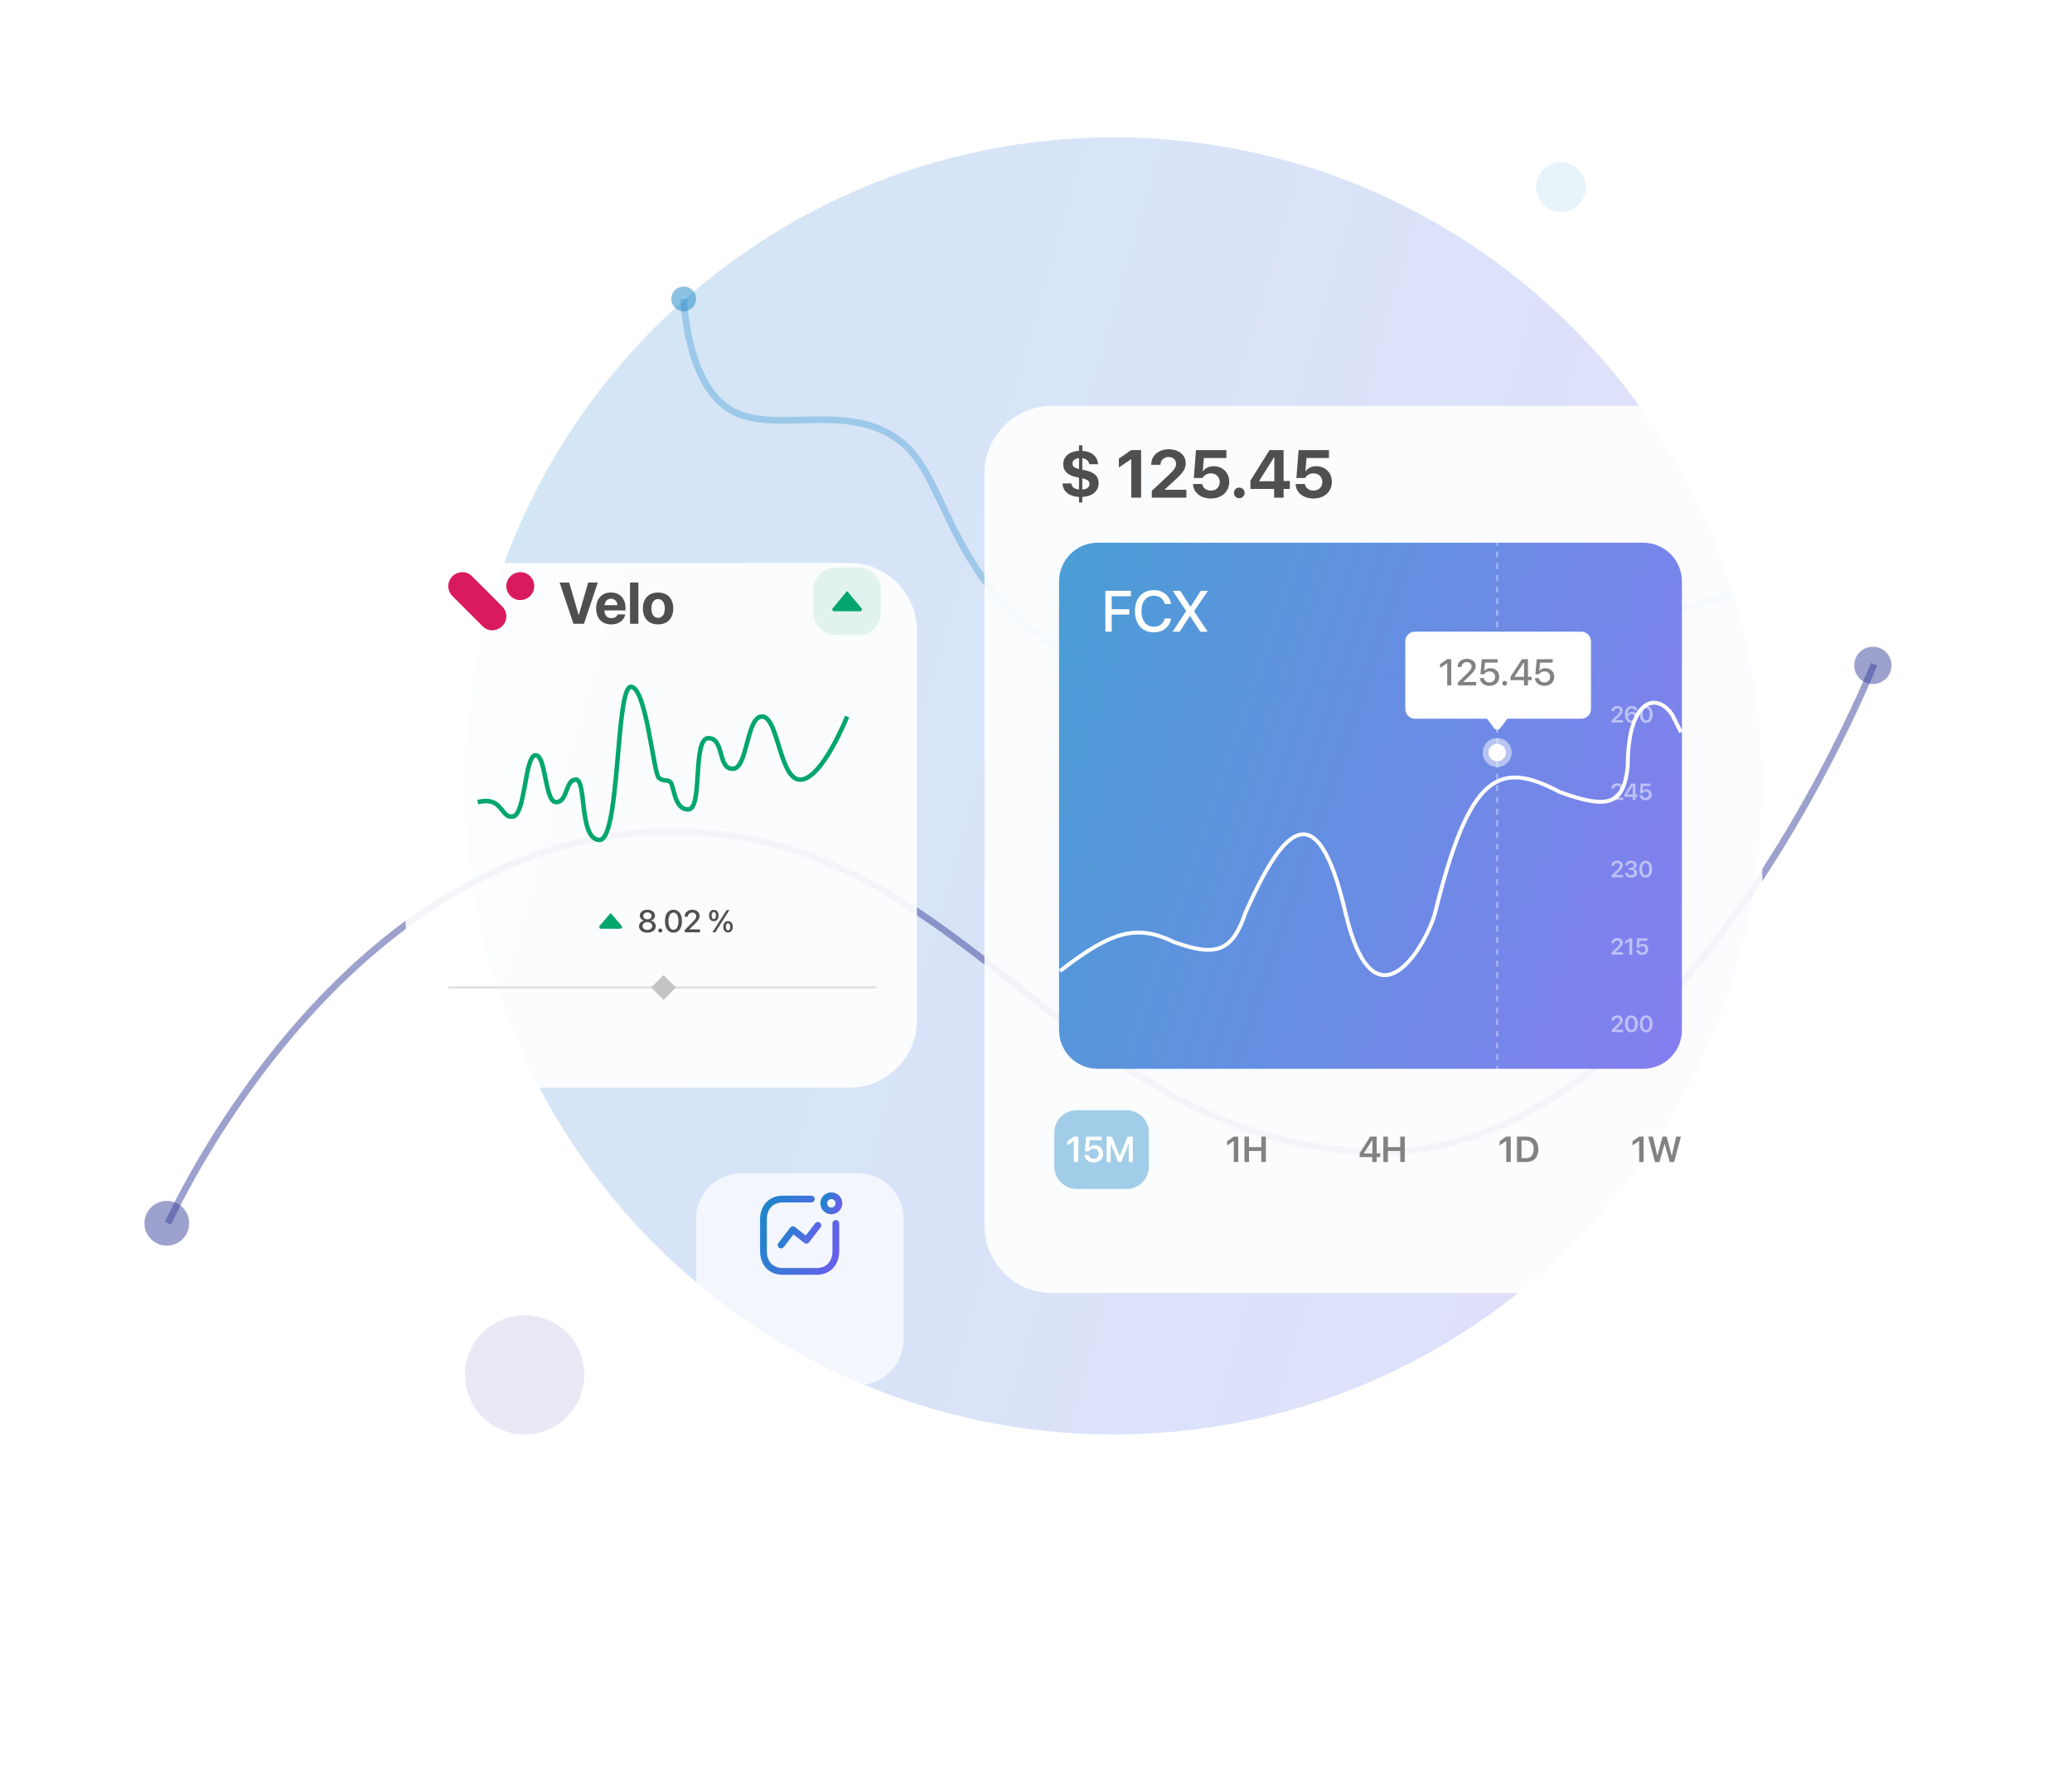 <svg width="920" height="795" viewBox="0 0 920 795" fill="none" xmlns="http://www.w3.org/2000/svg">
<path opacity="0.5" d="M83.995 543.207C83.995 548.692 79.549 553.138 74.064 553.138C68.579 553.138 64.133 548.692 64.133 543.207C64.133 537.722 68.579 533.276 74.064 533.276C79.549 533.276 83.995 537.722 83.995 543.207Z" fill="#3A449C"/>
<path opacity="0.2" d="M782.478 349C782.478 508.058 653.536 637 494.478 637C335.42 637 206.478 508.058 206.478 349C206.478 189.942 335.42 61 494.478 61C653.536 61 782.478 189.942 782.478 349Z" fill="url(#paint0_linear)"/>
<path opacity="0.5" fill-rule="evenodd" clip-rule="evenodd" d="M771.859 406.782C732.508 461.858 675.607 516.631 606.149 512.987C539.807 509.507 495.44 474.423 452.104 440.155C450.263 438.698 448.423 437.243 446.583 435.792C401.395 400.151 356.329 366.852 287.228 371.171C218.103 375.491 165.319 418.517 129.732 460.676C111.953 481.739 98.51 502.537 89.511 518.07C85.013 525.835 81.628 532.281 79.369 536.781C78.239 539.031 77.392 540.794 76.828 541.993C76.545 542.592 76.334 543.05 76.194 543.357C76.124 543.51 76.072 543.626 76.037 543.703L75.999 543.789L75.987 543.814C75.987 543.815 75.987 543.815 74.616 543.207C73.244 542.599 73.245 542.598 73.246 542.596L73.259 542.565L73.301 542.472C73.338 542.39 73.393 542.269 73.465 542.111C73.61 541.794 73.826 541.325 74.113 540.715C74.688 539.495 75.546 537.709 76.688 535.435C78.97 530.888 82.384 524.389 86.915 516.566C95.977 500.923 109.519 479.972 127.44 458.741C163.254 416.312 216.729 372.571 287.04 368.177C357.376 363.781 403.246 397.791 448.441 433.436C450.23 434.848 452.019 436.262 453.808 437.676C497.258 472.028 540.938 506.562 606.306 509.991C674.069 513.546 730.12 460.04 769.418 405.038C789.021 377.6 804.356 349.928 814.791 329.108C820.008 318.701 823.997 310.011 826.682 303.926C828.024 300.884 829.04 298.493 829.719 296.865C830.059 296.051 830.314 295.427 830.485 295.008C830.57 294.798 830.634 294.64 830.676 294.535L830.735 294.387L830.738 294.38C830.738 294.379 830.738 294.378 832.133 294.931C833.527 295.484 833.527 295.485 833.526 295.487L833.523 295.496L833.51 295.528L833.46 295.652C833.416 295.761 833.351 295.924 833.264 296.138C833.09 296.565 832.831 297.197 832.488 298.02C831.801 299.666 830.777 302.075 829.427 305.137C826.725 311.261 822.714 319.996 817.473 330.453C806.992 351.363 791.579 379.18 771.859 406.782Z" fill="#3A449C"/>
<path opacity="0.5" d="M309.098 132.724C309.098 135.771 306.628 138.242 303.581 138.242C300.534 138.242 298.064 135.771 298.064 132.724C298.064 129.677 300.534 127.207 303.581 127.207C306.628 127.207 309.098 129.677 309.098 132.724Z" fill="#1A88C9"/>
<path opacity="0.5" d="M839.857 295.483C839.857 300.054 836.152 303.759 831.581 303.759C827.01 303.759 823.305 300.054 823.305 295.483C823.305 290.912 827.01 287.207 831.581 287.207C836.152 287.207 839.857 290.912 839.857 295.483Z" fill="#3A449C"/>
<path opacity="0.3" fill-rule="evenodd" clip-rule="evenodd" d="M302.082 132.77C302.082 132.769 302.082 132.769 303.581 132.724C305.08 132.68 305.08 132.68 305.08 132.679L305.081 132.684L305.081 132.701L305.084 132.775C305.086 132.841 305.09 132.942 305.097 133.076C305.109 133.342 305.13 133.738 305.163 134.249C305.23 135.271 305.346 136.748 305.546 138.561C305.946 142.19 306.678 147.144 308.002 152.457C310.677 163.187 315.663 174.939 324.781 180.55C329.315 183.34 334.729 184.52 340.807 184.948C345.538 185.282 350.552 185.156 355.782 185.026C357.298 184.988 358.832 184.95 360.382 184.922C374.042 184.678 388.746 185.257 401.063 194.996C407.273 199.906 411.63 207.183 415.808 215.535C417.205 218.326 418.58 221.233 419.998 224.232C422.872 230.308 425.926 236.764 429.703 243.411C440.894 263.101 458.226 284.021 494.704 298.287C512.809 305.367 538.936 306.742 568.133 304.718C597.28 302.698 629.287 297.308 659.029 291.009C688.766 284.712 716.207 277.514 736.215 271.889C746.219 269.077 754.362 266.659 760.004 264.945C762.824 264.087 765.019 263.406 766.508 262.939C767.253 262.706 767.82 262.526 768.202 262.405C768.393 262.344 768.537 262.298 768.633 262.267L768.774 262.222C768.776 262.222 768.776 262.221 769.236 263.649C769.696 265.077 769.695 265.077 769.694 265.078L769.686 265.08L769.547 265.125C769.449 265.156 769.303 265.203 769.111 265.264C768.726 265.386 768.154 265.567 767.406 265.802C765.909 266.271 763.706 266.955 760.876 267.815C755.217 269.535 747.053 271.959 737.027 274.777C716.977 280.414 689.469 287.629 659.651 293.944C629.838 300.258 597.681 305.677 568.341 307.711C539.05 309.741 512.364 308.414 493.612 301.08C456.377 286.519 438.558 265.063 427.095 244.893C423.265 238.154 420.12 231.506 417.218 225.373C415.813 222.404 414.466 219.556 413.125 216.877C408.968 208.567 404.855 201.818 399.202 197.349C387.795 188.329 374.086 187.678 360.435 187.922C358.94 187.948 357.443 187.986 355.949 188.023C350.693 188.155 345.484 188.285 340.596 187.941C334.295 187.496 328.33 186.257 323.209 183.105C313.017 176.833 307.796 164.034 305.091 153.183C303.726 147.705 302.975 142.612 302.564 138.89C302.359 137.028 302.239 135.505 302.169 134.444C302.135 133.914 302.113 133.499 302.1 133.215C302.093 133.073 302.089 132.963 302.086 132.888L302.083 132.802L302.082 132.778L302.082 132.77Z" fill="#1A88C9"/>
<path d="M259.443 610.517C259.443 625.143 247.586 637 232.96 637C218.334 637 206.478 625.143 206.478 610.517C206.478 595.891 218.334 584.034 232.96 584.034C247.586 584.034 259.443 595.891 259.443 610.517Z" fill="#2E1C8D" fill-opacity="0.1"/>
<path opacity="0.1" d="M704.133 83.069C704.133 89.163 699.193 94.103 693.098 94.103C687.004 94.103 682.064 89.163 682.064 83.069C682.064 76.975 687.004 72.034 693.098 72.034C699.193 72.034 704.133 76.975 704.133 83.069Z" fill="#1A88C9"/>
<g opacity="0.9" filter="url(#filter0_d)">
<path d="M180.133 260C180.133 243.431 193.564 230 210.133 230H377.133C393.701 230 407.133 243.431 407.133 260V433C407.133 449.569 393.701 463 377.133 463H210.133C193.564 463 180.133 449.569 180.133 433V260Z" fill="white"/>
</g>
<path d="M218.658 279.917C216.978 279.877 215.499 279.317 214.299 278.117C209.86 273.637 205.381 269.197 200.902 264.717C197.583 261.397 198.902 255.797 203.381 254.397C205.741 253.677 207.9 254.197 209.66 255.957C214.099 260.357 218.458 264.757 222.857 269.157C224.057 270.357 224.737 271.797 224.817 273.517C224.937 276.357 222.897 279.037 220.098 279.677C219.658 279.797 219.138 279.837 218.658 279.917Z" fill="#DA1A5E"/>
<path d="M231.06 254.083C234.46 254.083 237.219 256.803 237.219 260.243C237.219 263.683 234.5 266.443 231.06 266.483C227.661 266.523 224.862 263.683 224.822 260.283C224.862 256.843 227.621 254.083 231.06 254.083Z" fill="#DA1A5E"/>
<path d="M254.62 277H259.292L265.424 258.681H261.171L256.994 273.077H256.918L252.729 258.681H248.488L254.62 277Z" fill="#4F4F4F"/>
<path d="M271.403 277.279C275.288 277.279 277.167 274.981 277.586 272.976L277.624 272.836H274.222L274.196 272.912C273.93 273.674 273.003 274.512 271.479 274.512C269.588 274.512 268.407 273.242 268.369 271.071H277.738V269.929C277.738 265.815 275.237 263.111 271.251 263.111C267.265 263.111 264.713 265.879 264.713 270.208V270.221C264.713 274.575 267.239 277.279 271.403 277.279ZM271.314 265.879C272.851 265.879 273.955 266.856 274.184 268.735H268.407C268.648 266.895 269.791 265.879 271.314 265.879Z" fill="#4F4F4F"/>
<path d="M279.744 277H283.451V258.681H279.744V277Z" fill="#4F4F4F"/>
<path d="M292.198 277.279C296.312 277.279 298.939 274.639 298.939 270.195V270.17C298.939 265.765 296.261 263.111 292.186 263.111C288.123 263.111 285.457 265.79 285.457 270.17V270.195C285.457 274.626 288.06 277.279 292.198 277.279ZM292.211 274.372C290.383 274.372 289.228 272.861 289.228 270.195V270.17C289.228 267.542 290.396 266.019 292.186 266.019C293.988 266.019 295.169 267.542 295.169 270.17V270.195C295.169 272.849 294.014 274.372 292.211 274.372Z" fill="#4F4F4F"/>
<path d="M361.133 262C361.133 256.477 365.61 252 371.133 252H381.133C386.656 252 391.133 256.477 391.133 262V272C391.133 277.523 386.656 282 381.133 282H371.133C365.61 282 361.133 277.523 361.133 272V262Z" fill="#03A66D" fill-opacity="0.1"/>
<path d="M376.325 262.66L382.539 270.118C382.974 270.639 382.603 271.43 381.925 271.43L370.341 271.43C369.663 271.43 369.292 270.639 369.726 270.118L375.941 262.66C376.041 262.54 376.225 262.54 376.325 262.66Z" fill="#03A66D"/>
<path d="M287.453 414.164C289.641 414.164 291.179 412.995 291.179 411.327V411.313C291.179 410.069 290.29 409.085 289.005 408.805V408.771C290.105 408.456 290.823 407.636 290.823 406.59V406.576C290.823 405.072 289.415 403.972 287.453 403.972C285.491 403.972 284.09 405.072 284.09 406.576V406.59C284.09 407.636 284.808 408.456 285.908 408.771V408.805C284.623 409.085 283.728 410.069 283.728 411.313V411.327C283.728 412.995 285.272 414.164 287.453 414.164ZM287.453 408.258C286.359 408.258 285.607 407.622 285.607 406.727V406.713C285.607 405.811 286.359 405.182 287.453 405.182C288.547 405.182 289.306 405.811 289.306 406.713V406.727C289.306 407.622 288.554 408.258 287.453 408.258ZM287.453 412.94C286.195 412.94 285.3 412.223 285.3 411.225V411.211C285.3 410.206 286.188 409.481 287.453 409.481C288.718 409.481 289.606 410.206 289.606 411.211V411.225C289.606 412.223 288.711 412.94 287.453 412.94Z" fill="#4F4F4F"/>
<path d="M293.168 414.103C293.667 414.103 294.063 413.706 294.063 413.207C294.063 412.701 293.667 412.312 293.168 412.312C292.662 412.312 292.266 412.701 292.266 413.207C292.266 413.706 292.662 414.103 293.168 414.103Z" fill="#4F4F4F"/>
<path d="M299.026 414.164C301.378 414.164 302.793 412.202 302.793 409.071V409.058C302.793 405.927 301.378 403.972 299.026 403.972C296.668 403.972 295.26 405.927 295.26 409.058V409.071C295.26 412.202 296.668 414.164 299.026 414.164ZM299.026 412.886C297.618 412.886 296.805 411.437 296.805 409.071V409.058C296.805 406.692 297.618 405.257 299.026 405.257C300.428 405.257 301.248 406.692 301.248 409.058V409.071C301.248 411.437 300.428 412.886 299.026 412.886Z" fill="#4F4F4F"/>
<path d="M304.051 414H310.798V412.708H306.102V412.646L308.344 410.445C310.114 408.695 310.641 407.896 310.641 406.768V406.754C310.641 405.161 309.287 403.972 307.394 403.972C305.466 403.972 303.969 405.25 303.969 407.014V407.055H305.418V407.014C305.432 406.016 306.259 405.236 307.414 405.236C308.412 405.236 309.123 405.906 309.13 406.843V406.856C309.13 407.622 308.836 408.142 307.523 409.454L304.051 412.947V414Z" fill="#4F4F4F"/>
<path d="M316.943 409.078C318.249 409.078 319.042 408.114 319.042 406.562V406.556C319.042 405.018 318.249 404.054 316.943 404.054C315.638 404.054 314.838 405.018 314.838 406.556V406.562C314.838 408.114 315.638 409.078 316.943 409.078ZM317.593 414L323.882 404.136H322.624L316.328 414H317.593ZM316.943 408.148C316.321 408.148 315.966 407.567 315.966 406.569V406.562C315.966 405.558 316.321 404.983 316.943 404.983C317.565 404.983 317.921 405.558 317.921 406.562V406.569C317.921 407.567 317.565 408.148 316.943 408.148ZM323.26 414.082C324.565 414.082 325.358 413.118 325.358 411.573V411.566C325.358 410.021 324.565 409.058 323.26 409.058C321.954 409.058 321.161 410.021 321.161 411.566V411.573C321.161 413.118 321.954 414.082 323.26 414.082ZM323.26 413.152C322.638 413.152 322.282 412.571 322.282 411.573V411.566C322.282 410.562 322.638 409.994 323.26 409.994C323.882 409.994 324.237 410.562 324.237 411.566V411.573C324.237 412.571 323.882 413.152 323.26 413.152Z" fill="#4F4F4F"/>
<path d="M271.323 405.654L276.001 411.112C276.446 411.631 276.077 412.433 275.394 412.433L266.872 412.433C266.189 412.433 265.82 411.631 266.265 411.112L270.943 405.654C271.043 405.538 271.223 405.538 271.323 405.654Z" fill="#03A66D"/>
<path fill-rule="evenodd" clip-rule="evenodd" d="M268.429 373.017C267.796 373.632 267.011 374.037 266.089 373.997C263.188 373.871 261.453 371.665 260.376 369.019C259.29 366.355 258.716 362.9 258.291 359.575C258.15 358.475 258.026 357.393 257.907 356.349C257.657 354.175 257.427 352.169 257.107 350.52C256.871 349.301 256.603 348.387 256.295 347.798C255.981 347.199 255.775 347.199 255.733 347.199C254.967 347.199 254.414 347.562 253.889 348.327C253.34 349.126 252.927 350.214 252.45 351.47L252.418 351.554C251.953 352.777 251.421 354.163 250.63 355.231C249.801 356.352 248.629 357.199 246.933 357.199C245.894 357.199 245.081 356.654 244.475 355.931C243.882 355.223 243.42 354.272 243.039 353.239C242.275 351.169 241.723 348.448 241.202 345.845L241.162 345.642C240.646 343.062 240.157 340.614 239.521 338.813C239.194 337.885 238.858 337.221 238.522 336.815C238.204 336.431 237.983 336.382 237.816 336.396C237.701 336.405 237.414 336.508 237.008 337.172C236.619 337.808 236.248 338.758 235.894 339.983C235.236 342.258 234.701 345.229 234.142 348.33C234.101 348.562 234.059 348.794 234.017 349.026C233.42 352.336 232.784 355.743 231.935 358.375C231.511 359.688 231.013 360.875 230.401 361.778C229.795 362.672 228.976 363.431 227.874 363.588C226.11 363.841 224.846 363.211 223.831 362.279C223.347 361.833 222.913 361.316 222.51 360.813C222.406 360.684 222.304 360.556 222.203 360.429C221.899 360.047 221.605 359.677 221.281 359.308C220.438 358.348 219.502 357.528 218.184 357.076C216.864 356.624 215.044 356.502 212.375 357.169L211.89 355.229C214.822 354.496 217.052 354.574 218.832 355.184C220.614 355.795 221.827 356.899 222.784 357.989C223.143 358.397 223.48 358.822 223.79 359.211C223.886 359.331 223.978 359.448 224.069 359.56C224.465 360.053 224.819 360.47 225.185 360.806C225.87 361.436 226.556 361.756 227.591 361.609C227.89 361.566 228.283 361.338 228.746 360.655C229.202 359.982 229.63 359.003 230.031 357.76C230.832 355.28 231.446 352.011 232.049 348.671C232.093 348.429 232.136 348.185 232.18 347.942C232.731 344.879 233.284 341.807 233.972 339.427C234.343 338.147 234.772 336.993 235.302 336.128C235.814 335.29 236.565 334.493 237.65 334.403C238.683 334.317 239.486 334.843 240.064 335.541C240.623 336.218 241.053 337.144 241.407 338.148C242.091 340.087 242.605 342.657 243.105 345.162C243.125 345.259 243.144 345.356 243.163 345.453C243.693 348.1 244.216 350.653 244.915 352.546C245.265 353.494 245.631 354.196 246.008 354.646C246.372 355.081 246.671 355.199 246.933 355.199C247.837 355.199 248.465 354.795 249.023 354.041C249.62 353.234 250.063 352.121 250.548 350.844C250.572 350.78 250.597 350.715 250.621 350.651C251.061 349.49 251.551 348.198 252.24 347.195C253.002 346.086 254.099 345.199 255.733 345.199C256.892 345.199 257.623 346.025 258.066 346.87C258.516 347.727 258.826 348.878 259.071 350.14C259.406 351.865 259.651 354.003 259.906 356.225C260.024 357.25 260.143 358.293 260.275 359.322C260.7 362.647 261.251 365.867 262.228 368.265C263.212 370.682 264.477 371.925 266.176 371.999C266.405 372.009 266.682 371.927 267.034 371.584C267.402 371.226 267.793 370.636 268.188 369.775C268.975 368.056 269.661 365.513 270.263 362.355C271.465 356.057 272.286 347.595 273.037 339.061C273.151 337.764 273.264 336.464 273.376 335.17C273.998 327.989 274.603 320.998 275.38 315.54C275.838 312.326 276.363 309.583 277.006 307.626C277.326 306.654 277.696 305.806 278.145 305.183C278.587 304.57 279.239 304 280.133 304C281.487 304 282.542 304.95 283.337 306.078C284.157 307.241 284.886 308.849 285.544 310.695C286.864 314.401 287.988 319.326 288.964 324.255C289.533 327.13 290.062 330.061 290.549 332.765C290.894 334.674 291.218 336.471 291.521 338.055C291.893 339.992 292.236 341.627 292.556 342.832C292.717 343.436 292.866 343.907 293.001 344.243C293.124 344.549 293.198 344.645 293.194 344.648C293.194 344.648 293.194 344.648 293.193 344.647C293.698 345.064 294.107 345.269 294.445 345.38C294.794 345.495 295.114 345.527 295.495 345.551C295.534 345.553 295.575 345.556 295.617 345.558C295.959 345.578 296.408 345.604 296.856 345.731C297.402 345.885 297.925 346.176 298.44 346.692C298.804 347.055 299.039 347.578 299.211 348.043C299.395 348.54 299.562 349.132 299.725 349.75C299.792 350.005 299.86 350.267 299.928 350.533C300.2 351.589 300.491 352.719 300.877 353.818C301.36 355.196 301.954 356.402 302.736 357.231C303.481 358.022 304.401 358.48 305.671 358.401C305.988 358.381 306.366 358.185 306.779 357.44C307.196 356.69 307.538 355.565 307.813 354.107C308.329 351.371 308.556 347.787 308.791 344.076C308.806 343.846 308.82 343.616 308.835 343.385C309.084 339.482 309.362 335.484 310.045 332.46C310.386 330.953 310.847 329.591 311.519 328.585C312.21 327.551 313.197 326.799 314.533 326.799C316.737 326.799 318.178 327.881 319.143 329.384C320.058 330.809 320.581 332.665 321.046 334.33L321.062 334.389C321.544 336.111 321.97 337.638 322.646 338.758C322.976 339.306 323.339 339.707 323.753 339.974C324.157 340.234 324.66 340.399 325.333 340.399C325.857 340.399 326.346 340.183 326.849 339.68C327.37 339.157 327.865 338.361 328.34 337.307C329.263 335.257 329.988 332.521 330.745 329.661L330.816 329.393C331.584 326.494 332.395 323.48 333.489 321.22C334.552 319.023 336.12 317.064 338.588 317.201C339.847 317.271 340.871 317.956 341.695 318.888C342.512 319.813 343.205 321.06 343.822 322.45C344.851 324.771 345.753 327.699 346.656 330.632C346.833 331.206 347.01 331.781 347.188 332.351C348.292 335.889 349.437 339.269 350.87 341.712C352.319 344.181 353.852 345.352 355.65 345.202C357.638 345.037 359.887 343.455 362.222 340.823C364.517 338.236 366.727 334.831 368.662 331.407C370.593 327.991 372.23 324.595 373.385 322.049C373.962 320.777 374.418 319.72 374.729 318.982C374.884 318.613 375.003 318.323 375.084 318.127C375.124 318.029 375.154 317.954 375.174 317.904L375.196 317.848L375.203 317.831L376.133 318.2C377.062 318.569 377.062 318.569 377.062 318.569L377.062 318.57L377.06 318.575L377.054 318.591L377.029 318.651C377.008 318.704 376.976 318.782 376.935 318.883C376.852 319.086 376.73 319.382 376.572 319.758C376.255 320.511 375.792 321.585 375.206 322.875C374.036 325.454 372.373 328.908 370.403 332.391C368.439 335.868 366.148 339.412 363.718 342.15C361.329 344.843 358.628 346.961 355.816 347.195C352.814 347.446 350.697 345.367 349.145 342.724C347.579 340.054 346.374 336.459 345.278 332.947C345.094 332.356 344.912 331.767 344.733 331.184C343.828 328.249 342.97 325.462 341.994 323.261C341.41 321.946 340.816 320.914 340.196 320.213C339.583 319.518 339.019 319.228 338.477 319.198C337.346 319.135 336.313 319.976 335.289 322.092C334.296 324.144 333.531 326.954 332.75 329.905C332.718 330.024 332.687 330.143 332.655 330.262C331.918 333.046 331.156 335.924 330.163 338.129C329.644 339.281 329.03 340.325 328.265 341.092C327.482 341.877 326.509 342.399 325.333 342.399C324.305 342.399 323.421 342.139 322.67 341.655C321.93 341.178 321.371 340.518 320.933 339.79C320.114 338.432 319.624 336.674 319.177 335.075C319.158 335.006 319.139 334.937 319.12 334.868C318.635 333.133 318.182 331.589 317.46 330.465C316.788 329.418 315.928 328.799 314.533 328.799C314.069 328.799 313.631 329.023 313.182 329.696C312.713 330.398 312.318 331.477 311.996 332.901C311.354 335.739 311.082 339.566 310.831 343.513C310.815 343.759 310.8 344.006 310.784 344.253C310.553 347.912 310.318 351.614 309.778 354.478C309.491 356.002 309.101 357.379 308.527 358.412C307.95 359.45 307.078 360.316 305.795 360.397C303.865 360.517 302.385 359.775 301.28 358.603C300.212 357.47 299.506 355.951 298.989 354.48C298.573 353.292 298.254 352.055 297.981 350.994C297.916 350.738 297.852 350.493 297.791 350.26C297.629 349.647 297.483 349.136 297.336 348.737C297.177 348.308 297.062 348.142 297.026 348.106C296.741 347.821 296.514 347.713 296.31 347.655C296.085 347.591 295.86 347.577 295.482 347.554C295.446 347.552 295.409 347.549 295.371 347.547C294.952 347.521 294.422 347.478 293.82 347.28C293.213 347.08 292.579 346.739 291.893 346.167C291.531 345.865 291.302 345.379 291.145 344.988C290.966 344.543 290.793 343.983 290.624 343.346C290.283 342.068 289.929 340.375 289.557 338.431C289.243 336.79 288.916 334.981 288.572 333.07C288.09 330.398 287.573 327.527 287.002 324.644C286.028 319.723 284.927 314.923 283.66 311.367C283.024 309.582 282.368 308.174 281.702 307.23C281.012 306.25 280.479 306 280.133 306C280.133 306 280.131 306 280.127 306.001C280.121 306.003 280.102 306.01 280.072 306.031C280.006 306.074 279.901 306.167 279.767 306.353C279.494 306.731 279.201 307.353 278.906 308.25C278.321 310.032 277.815 312.63 277.36 315.822C276.592 321.22 275.992 328.144 275.369 335.33C275.257 336.626 275.144 337.931 275.029 339.237C274.28 347.753 273.451 356.316 272.228 362.73C271.618 365.928 270.897 368.663 270.006 370.608C269.562 371.578 269.046 372.417 268.429 373.017Z" fill="#03A66D"/>
<path fill-rule="evenodd" clip-rule="evenodd" d="M389.133 439L199.133 439L199.133 438L389.133 438L389.133 439Z" fill="#E0E0E0"/>
<path d="M294.633 433L300.133 438.5L294.633 444L289.133 438.5L294.633 433Z" fill="#C4C4C4"/>
<g opacity="0.9" filter="url(#filter1_d)">
<path d="M437.098 190.241C437.098 173.673 450.53 160.241 467.098 160.241H752.478C769.046 160.241 782.478 173.673 782.478 190.241V524.172C782.478 540.741 769.046 554.172 752.478 554.172H467.098C450.53 554.172 437.098 540.741 437.098 524.172V190.241Z" fill="white"/>
</g>
<path d="M479.098 223.124H480.562V220.678C484.811 220.443 487.813 218.261 487.813 214.555V214.525C487.813 211.347 485.792 209.677 481.72 208.812L480.562 208.578V203.495C482.306 203.7 483.375 204.579 483.595 206.029L483.624 206.161H487.535L487.506 205.912C487.213 202.528 484.62 200.448 480.562 200.199V197.738H479.098V200.185C474.923 200.39 472.096 202.689 472.096 206.117V206.146C472.096 209.252 474.088 211.068 477.999 211.889L479.098 212.123V217.367C476.974 217.177 475.978 216.21 475.729 214.862L475.699 214.701H471.788L471.803 214.921C472.037 218.378 474.894 220.458 479.098 220.678V223.124ZM476.183 205.824V205.795C476.183 204.623 477.164 203.656 479.098 203.48V208.271C476.988 207.802 476.183 207.011 476.183 205.824ZM483.727 214.936V214.965C483.727 216.283 482.76 217.235 480.562 217.396V212.431C482.994 212.958 483.727 213.676 483.727 214.936Z" fill="#4F4F4F"/>
<path d="M502.286 221H506.666V199.862H502.271L496.808 203.656V207.582L502.198 203.92H502.286V221Z" fill="#4F4F4F"/>
<path d="M511.412 221H526.778V217.484H517.198V217.309L521.622 213.266C525.27 209.911 526.485 208.241 526.485 205.678V205.648C526.485 202.045 523.409 199.496 518.941 199.496C514.474 199.496 511.163 202.294 511.163 206.278V206.396H515.265L515.279 206.264C515.338 204.359 516.803 202.938 518.971 202.938C520.846 202.938 522.164 204.169 522.179 205.897V205.927C522.179 207.392 521.607 208.432 518.883 210.98L511.412 217.968V221Z" fill="#4F4F4F"/>
<path d="M537.633 221.366C542.467 221.366 545.807 218.363 545.807 213.939V213.91C545.807 209.926 542.906 207.04 538.893 207.04C536.754 207.04 535.011 207.904 534.132 209.325H534.044L534.557 203.378H544.532V199.862H531.041L530.074 212.27H533.927C534.176 211.83 534.513 211.42 534.938 211.098C535.655 210.526 536.578 210.204 537.662 210.204C539.947 210.204 541.573 211.771 541.588 213.998V214.027C541.588 216.283 539.962 217.865 537.647 217.865C535.611 217.865 534.132 216.635 533.824 215.038L533.795 214.936H529.708L529.723 215.155C529.986 218.686 533.033 221.366 537.633 221.366Z" fill="#4F4F4F"/>
<path d="M550.245 221.249C551.563 221.249 552.618 220.194 552.618 218.876C552.618 217.543 551.563 216.503 550.245 216.503C548.912 216.503 547.872 217.543 547.872 218.876C547.872 220.194 548.912 221.249 550.245 221.249Z" fill="#4F4F4F"/>
<path d="M565.729 221H569.933V217.118H572.716V213.588H569.933V199.862H563.692L555.211 213.427V217.118H565.729V221ZM559.063 213.705V213.588L565.714 203.056H565.816V213.705H559.063Z" fill="#4F4F4F"/>
<path d="M583.189 221.366C588.023 221.366 591.363 218.363 591.363 213.939V213.91C591.363 209.926 588.463 207.04 584.449 207.04C582.311 207.04 580.567 207.904 579.688 209.325H579.601L580.113 203.378H590.089V199.862H576.598L575.631 212.27H579.483C579.732 211.83 580.069 211.42 580.494 211.098C581.212 210.526 582.135 210.204 583.219 210.204C585.504 210.204 587.13 211.771 587.145 213.998V214.027C587.145 216.283 585.519 217.865 583.204 217.865C581.168 217.865 579.688 216.635 579.381 215.038L579.352 214.936H575.265L575.279 215.155C575.543 218.686 578.59 221.366 583.189 221.366Z" fill="#4F4F4F"/>
<path d="M547.812 516H549.789V504.727H547.797L544.852 506.797V508.648L547.766 506.648H547.812V516Z" fill="#828282"/>
<path d="M552.562 516H554.578V511.109H560.062V516H562.07V504.727H560.062V509.414H554.578V504.727H552.562V516Z" fill="#828282"/>
<path d="M609.336 516H611.258V513.836H612.789V512.18H611.258V504.727H608.391L603.711 512.117V513.836H609.336V516ZM605.523 512.227V512.172L609.32 506.25H609.367V512.227H605.523Z" fill="#828282"/>
<path d="M614.234 516H616.25V511.109H621.734V516H623.742V504.727H621.734V509.414H616.25V504.727H614.234V516Z" fill="#828282"/>
<path d="M668.812 516H670.789V504.727H668.797L665.852 506.797V508.648L668.766 506.648H668.812V516Z" fill="#828282"/>
<path d="M673.562 516H677.68C681.055 516 683.039 513.906 683.039 510.336V510.32C683.039 506.758 681.039 504.727 677.68 504.727H673.562V516ZM675.578 514.297V506.43H677.469C679.711 506.43 680.984 507.812 680.984 510.328V510.344C680.984 512.914 679.734 514.297 677.469 514.297H675.578Z" fill="#828282"/>
<path d="M727.812 516H729.789V504.727H727.797L724.852 506.797V508.648L727.766 506.648H727.812V516Z" fill="#828282"/>
<path d="M734.852 516H736.797L739.07 507.914H739.117L741.391 516H743.336L746.359 504.727H744.266L742.305 513.234H742.266L740.008 504.727H738.18L735.922 513.234H735.883L733.922 504.727H731.828L734.852 516Z" fill="#828282"/>
<path opacity="0.4" d="M468.133 503C468.133 497.477 472.61 493 478.133 493H500.133C505.656 493 510.133 497.477 510.133 503V518C510.133 523.523 505.656 528 500.133 528H478.133C472.61 528 468.133 523.523 468.133 518V503Z" fill="#1A88C9"/>
<path d="M476.812 516H478.789V504.727H476.797L473.852 506.797V508.648L476.766 506.648H476.812V516Z" fill="white"/>
<path d="M485.602 516.195C488.094 516.195 489.836 514.602 489.836 512.281V512.266C489.836 510.125 488.289 508.57 486.141 508.57C485.008 508.57 484.078 509.016 483.586 509.773H483.547L483.859 506.375H489.172V504.727H482.25L481.711 511.281H483.469C483.602 511.031 483.789 510.812 484 510.641C484.43 510.281 484.984 510.086 485.625 510.086C486.945 510.086 487.891 511.008 487.891 512.297V512.312C487.891 513.633 486.961 514.555 485.617 514.555C484.43 514.555 483.57 513.828 483.406 512.883L483.398 512.828H481.508L481.516 512.93C481.664 514.797 483.258 516.195 485.602 516.195Z" fill="white"/>
<path d="M491.359 516H493.18V507.984H493.234L496.484 516H497.852L501.102 507.984H501.164V516H502.977V504.727H500.648L497.195 513.336H497.141L493.688 504.727H491.359V516Z" fill="white"/>
<path opacity="0.8" d="M470.233 258.178C470.233 248.691 477.923 241 487.41 241H729.617C739.104 241 746.794 248.691 746.794 258.178V457.44C746.794 466.927 739.104 474.617 729.617 474.617H487.41C477.923 474.617 470.233 466.927 470.233 457.44V258.178Z" fill="url(#paint1_linear)"/>
<g filter="url(#filter2_d)">
<path fill-rule="evenodd" clip-rule="evenodd" d="M725.629 311.034C724.377 315.274 723.604 320.931 723.604 328.176V328.219L723.6 328.261C722.742 336.879 720.554 342.228 715.414 344.138C712.902 345.07 709.804 345.127 706.046 344.495C702.281 343.862 697.772 342.522 692.392 340.579L692.335 340.558L692.282 340.53C685.548 336.957 679.783 334.692 674.69 334.198C669.648 333.71 665.24 334.953 661.149 338.482C657.019 342.045 653.171 347.974 649.393 356.936C645.619 365.887 641.945 377.791 638.12 393.229C637.237 396.791 635.08 402.063 632.15 407.093C629.228 412.111 625.469 417.009 621.329 419.714C619.249 421.074 617.023 421.912 614.729 421.881C612.417 421.85 610.136 420.939 607.965 418.98C603.677 415.113 599.738 407.094 596.511 393.216C593.295 379.388 589.94 370.358 586.516 365.108C584.807 362.487 583.122 360.872 581.491 360.045C579.89 359.232 578.286 359.148 576.628 359.697C574.94 360.255 573.163 361.483 571.306 363.356C569.454 365.224 567.563 367.691 565.639 370.661C561.796 376.595 557.877 384.451 553.916 393.334C550.924 402.253 547.491 407.573 542.225 409.653C537.004 411.716 530.266 410.465 521.045 407.143L521.002 407.127L520.962 407.108C512.915 403.209 506.259 401.961 498.786 403.84C491.247 405.736 482.782 410.836 471.191 419.895L470.133 418.541C481.749 409.463 490.455 404.164 498.367 402.174C506.334 400.171 513.402 401.543 521.67 405.542C530.884 408.859 537.04 409.855 541.594 408.056C546.103 406.275 549.327 401.625 552.3 392.749L552.314 392.71L552.33 392.672C556.308 383.749 560.275 375.783 564.197 369.727C566.158 366.699 568.122 364.127 570.086 362.146C572.045 360.171 574.046 358.742 576.089 358.066C578.161 357.38 580.241 357.484 582.269 358.513C584.267 359.527 586.155 361.409 587.955 364.169C591.55 369.682 594.958 378.957 598.184 392.827C601.399 406.649 605.244 414.213 609.115 417.705C611.024 419.427 612.916 420.139 614.752 420.164C616.604 420.188 618.498 419.513 620.39 418.276C624.195 415.79 627.79 411.167 630.666 406.229C633.533 401.304 635.617 396.185 636.452 392.815C640.287 377.342 643.986 365.34 647.81 356.269C651.63 347.208 655.604 340.997 660.027 337.181C664.49 333.332 669.369 331.957 674.856 332.489C680.277 333.014 686.266 335.397 693.033 338.984C698.351 340.903 702.729 342.195 706.331 342.801C709.952 343.41 712.707 343.311 714.816 342.527C718.909 341.007 721.028 336.697 721.886 328.133C721.889 320.797 722.673 314.981 723.981 310.548C725.29 306.116 727.143 303.001 729.332 301.162C731.553 299.297 734.091 298.776 736.577 299.513C739.022 300.238 741.315 302.146 743.21 304.932L743.242 304.98L747.133 312.761L745.596 313.53L741.757 305.851C740.01 303.298 738.021 301.733 736.089 301.16C734.187 300.596 732.242 300.961 730.437 302.477C728.6 304.02 726.884 306.783 725.629 311.034Z" fill="white"/>
</g>
<path opacity="0.4" fill-rule="evenodd" clip-rule="evenodd" d="M665.2 473.32V474.617H664.341V473.32H665.2ZM665.2 468.128V470.724H664.341V468.128H665.2ZM665.2 462.937V465.532H664.341V462.937H665.2ZM665.2 457.745V460.341H664.341V457.745H665.2ZM665.2 452.554V455.149H664.341V452.554H665.2ZM665.2 447.362V449.958H664.341V447.362H665.2ZM665.2 442.171V444.766H664.341V442.171H665.2ZM665.2 436.979V439.575H664.341V436.979H665.2ZM665.2 431.788V434.383H664.341V431.788H665.2ZM665.2 426.596V429.192H664.341V426.596H665.2ZM665.2 421.405V424H664.341V421.405H665.2ZM665.2 416.213V418.809H664.341V416.213H665.2ZM665.2 411.022V413.617H664.341V411.022H665.2ZM665.2 405.83V408.426H664.341V405.83H665.2ZM665.2 400.639V403.234H664.341V400.639H665.2ZM665.2 395.447V398.043H664.341V395.447H665.2ZM665.2 390.256V392.851H664.341V390.256H665.2ZM665.2 385.064V387.66H664.341V385.064H665.2ZM665.2 379.873V382.468H664.341V379.873H665.2ZM665.2 374.681V377.277H664.341V374.681H665.2ZM665.2 369.49V372.085H664.341V369.49H665.2ZM665.2 364.298V366.894H664.341V364.298H665.2ZM665.2 359.107V361.702H664.341V359.107H665.2ZM665.2 353.915V356.511H664.341V353.915H665.2ZM665.2 348.724V351.319H664.341V348.724H665.2ZM665.2 343.532V346.128H664.341V343.532H665.2ZM665.2 338.341V340.936H664.341V338.341H665.2ZM665.2 333.149V335.745H664.341V333.149H665.2ZM665.2 327.958V330.553H664.341V327.958H665.2ZM665.2 322.766V325.362H664.341V322.766H665.2ZM665.2 317.575V320.17H664.341V317.575H665.2ZM665.2 312.383V314.979H664.341V312.383H665.2ZM665.2 307.192V309.787H664.341V307.192H665.2ZM665.2 302V304.596H664.341V302H665.2ZM665.2 296.809V299.404H664.341V296.809H665.2ZM665.2 291.617V294.213H664.341V291.617H665.2ZM665.2 286.426V289.021H664.341V286.426H665.2ZM665.2 281.234V283.83H664.341V281.234H665.2ZM665.2 276.043V278.639H664.341V276.043H665.2ZM665.2 270.851V273.447H664.341V270.851H665.2ZM665.2 265.66V268.256H664.341V265.66H665.2ZM665.2 260.468V263.064H664.341V260.468H665.2ZM665.2 255.277V257.873H664.341V255.277H665.2ZM665.2 250.085V252.681H664.341V250.085H665.2ZM665.2 244.894V247.49H664.341V244.894H665.2ZM665.2 241V242.298H664.341V241H665.2Z" fill="white"/>
<path d="M671.212 334.189C671.212 337.747 668.328 340.631 664.77 340.631C661.213 340.631 658.329 337.747 658.329 334.189C658.329 330.632 661.213 327.748 664.77 327.748C668.328 327.748 671.212 330.632 671.212 334.189Z" fill="white" fill-opacity="0.5"/>
<path d="M668.635 334.189C668.635 336.324 666.905 338.054 664.77 338.054C662.636 338.054 660.905 336.324 660.905 334.189C660.905 332.055 662.636 330.324 664.77 330.324C666.905 330.324 668.635 332.055 668.635 334.189Z" fill="white"/>
<path d="M623.973 284.803C623.973 282.431 625.896 280.509 628.267 280.509H702.132C704.503 280.509 706.426 282.431 706.426 284.803V314.864C706.426 317.236 704.503 319.159 702.132 319.159H669.494H665.2H660.046H628.267C625.896 319.159 623.973 317.236 623.973 314.864V284.803Z" fill="white"/>
<path d="M666.144 323.34C665.457 324.256 664.084 324.256 663.397 323.34L659.936 318.729L669.605 318.729L666.144 323.34Z" fill="white"/>
<path d="M642.582 304.364H644.388V292.727H642.566L639.433 294.904V296.614L642.541 294.517H642.582V304.364Z" fill="#828282"/>
<path d="M647.289 304.364H655.426V302.84H649.763V302.767L652.466 300.17C654.602 298.106 655.236 297.162 655.236 295.832V295.816C655.236 293.936 653.604 292.533 651.321 292.533C648.996 292.533 647.19 294.041 647.19 296.122V296.17H648.938V296.122C648.955 294.945 649.952 294.025 651.345 294.025C652.549 294.025 653.406 294.816 653.415 295.92V295.936C653.415 296.84 653.06 297.453 651.477 299.001L647.289 303.122V304.364Z" fill="#828282"/>
<path d="M661.32 304.558C663.884 304.558 665.689 302.92 665.689 300.558V300.541C665.689 298.316 664.049 296.711 661.774 296.711C660.603 296.711 659.614 297.154 659.078 297.937H659.037L659.399 294.251H664.997V292.727H657.907L657.322 299.437H658.938C659.094 299.178 659.284 298.953 659.507 298.767C659.985 298.348 660.62 298.138 661.353 298.138C662.829 298.138 663.876 299.146 663.884 300.574V300.59C663.884 302.033 662.837 303.05 661.337 303.05C660.01 303.05 659.037 302.243 658.88 301.195L658.872 301.13H657.108L657.116 301.227C657.281 303.146 658.938 304.558 661.32 304.558Z" fill="#828282"/>
<path d="M668.13 304.485C668.731 304.485 669.21 304.017 669.21 303.429C669.21 302.832 668.731 302.372 668.13 302.372C667.52 302.372 667.041 302.832 667.041 303.429C667.041 304.017 667.52 304.485 668.13 304.485Z" fill="#828282"/>
<path d="M676.67 304.364H678.443V302.05H680.083V300.533H678.443V292.727H675.772L670.718 300.477V302.05H676.67V304.364ZM672.433 300.558V300.509L676.637 294.154H676.687V300.558H672.433Z" fill="#828282"/>
<path d="M685.738 304.558C688.302 304.558 690.107 302.92 690.107 300.558V300.541C690.107 298.316 688.467 296.711 686.192 296.711C685.021 296.711 684.032 297.154 683.496 297.937H683.455L683.817 294.251H689.415V292.727H682.325L681.74 299.437H683.356C683.512 299.178 683.702 298.953 683.925 298.767C684.403 298.348 685.038 298.138 685.771 298.138C687.247 298.138 688.294 299.146 688.302 300.574V300.59C688.302 302.033 687.255 303.05 685.755 303.05C684.428 303.05 683.455 302.243 683.298 301.195L683.29 301.13H681.526L681.534 301.227C681.699 303.146 683.356 304.558 685.738 304.558Z" fill="#828282"/>
<g opacity="0.5">
<path d="M715.554 320.877H720.657V319.815H717.27V319.759L718.87 318.239C720.149 317.012 720.546 316.433 720.546 315.577V315.567C720.546 314.369 719.53 313.489 718.075 313.489C716.601 313.489 715.483 314.44 715.483 315.769V315.804H716.701V315.769C716.716 315.069 717.28 314.531 718.085 314.531C718.785 314.531 719.273 314.994 719.278 315.643V315.653C719.278 316.191 719.072 316.559 718.12 317.49L715.554 319.991V320.877Z" fill="white"/>
<path d="M724.436 321.002C726.001 321.002 727.149 319.951 727.149 318.486V318.476C727.149 317.112 726.167 316.106 724.768 316.106C723.782 316.106 723.057 316.609 722.771 317.273H722.745C722.745 317.193 722.745 317.117 722.75 317.042C722.801 315.668 723.289 314.551 724.456 314.551C725.106 314.551 725.554 314.873 725.745 315.371L725.765 315.416H727.053L727.043 315.361C726.812 314.264 725.81 313.489 724.466 313.489C722.615 313.489 721.502 314.923 721.502 317.324V317.334C721.502 319.88 722.831 321.002 724.436 321.002ZM722.967 318.506V318.501C722.967 317.691 723.601 317.107 724.431 317.107C725.262 317.107 725.871 317.696 725.871 318.521V318.531C725.871 319.316 725.226 319.94 724.416 319.94C723.606 319.94 722.967 319.311 722.967 318.506Z" fill="white"/>
<path d="M730.953 321.002C732.73 321.002 733.807 319.558 733.807 317.248V317.238C733.807 314.928 732.73 313.489 730.953 313.489C729.172 313.489 728.1 314.928 728.1 317.238V317.248C728.1 319.558 729.172 321.002 730.953 321.002ZM730.953 319.94C729.972 319.94 729.408 318.924 729.408 317.248V317.238C729.408 315.562 729.972 314.556 730.953 314.556C731.93 314.556 732.498 315.562 732.498 317.238V317.248C732.498 318.924 731.93 319.94 730.953 319.94Z" fill="white"/>
</g>
<g opacity="0.5">
<path d="M715.554 355.232H720.657V354.17H717.27V354.115L718.87 352.595C720.149 351.367 720.546 350.788 720.546 349.933V349.923C720.546 348.725 719.53 347.844 718.075 347.844C716.601 347.844 715.483 348.795 715.483 350.124V350.159H716.701V350.124C716.716 349.424 717.28 348.886 718.085 348.886C718.785 348.886 719.273 349.349 719.278 349.998V350.008C719.278 350.547 719.072 350.914 718.12 351.845L715.554 354.346V355.232Z" fill="white"/>
<path d="M724.919 355.232H726.157V353.838H727.144V352.771H726.157V347.97H724.31L721.296 352.731V353.838H724.919V355.232ZM722.464 352.801V352.766L724.909 348.951H724.94V352.801H722.464Z" fill="white"/>
<path d="M730.657 355.358C732.262 355.358 733.384 354.331 733.384 352.837V352.826C733.384 351.448 732.388 350.446 731.004 350.446C730.274 350.446 729.675 350.733 729.358 351.221H729.333L729.534 349.032H732.956V347.97H728.498L728.15 352.192H729.283C729.368 352.031 729.489 351.89 729.625 351.78C729.902 351.548 730.259 351.422 730.672 351.422C731.522 351.422 732.131 352.016 732.131 352.847V352.857C732.131 353.707 731.532 354.301 730.667 354.301C729.902 354.301 729.348 353.833 729.242 353.224L729.237 353.189H728.019L728.024 353.254C728.12 354.457 729.147 355.358 730.657 355.358Z" fill="white"/>
</g>
<g opacity="0.5">
<path d="M715.554 389.587H720.657V388.526H717.27V388.47L718.87 386.95C720.149 385.722 720.546 385.144 720.546 384.288V384.278C720.546 383.08 719.53 382.2 718.075 382.2C716.601 382.2 715.483 383.151 715.483 384.479V384.515H716.701V384.479C716.716 383.78 717.28 383.241 718.085 383.241C718.785 383.241 719.273 383.704 719.278 384.354V384.364C719.278 384.902 719.072 385.27 718.12 386.201L715.554 388.702V389.587Z" fill="white"/>
<path d="M724.245 389.713C725.85 389.713 726.958 388.828 726.958 387.564V387.554C726.958 386.548 726.248 385.914 725.176 385.813V385.788C726.047 385.607 726.701 385.008 726.701 384.107V384.097C726.701 382.97 725.73 382.2 724.23 382.2C722.765 382.2 721.774 383.015 721.668 384.243L721.663 384.303H722.871L722.876 384.253C722.942 383.629 723.465 383.231 724.23 383.231C725.01 383.231 725.453 383.614 725.453 384.268V384.278C725.453 384.912 724.919 385.365 724.119 385.365H723.289V386.331H724.149C725.075 386.331 725.639 386.754 725.639 387.519V387.529C725.639 388.188 725.08 388.651 724.24 388.651C723.39 388.651 722.826 388.224 722.755 387.635L722.75 387.579H721.507L721.512 387.64C721.613 388.858 722.65 389.713 724.245 389.713Z" fill="white"/>
<path d="M730.712 389.713C732.488 389.713 733.565 388.269 733.565 385.959V385.949C733.565 383.639 732.488 382.2 730.712 382.2C728.93 382.2 727.858 383.639 727.858 385.949V385.959C727.858 388.269 728.93 389.713 730.712 389.713ZM730.712 388.651C729.731 388.651 729.167 387.635 729.167 385.959V385.949C729.167 384.273 729.731 383.267 730.712 383.267C731.688 383.267 732.257 384.273 732.257 385.949V385.959C732.257 387.635 731.688 388.651 730.712 388.651Z" fill="white"/>
</g>
<g opacity="0.5">
<path d="M715.554 423.943H720.657V422.881H717.27V422.826L718.87 421.306C720.149 420.078 720.546 419.499 720.546 418.644V418.634C720.546 417.436 719.53 416.555 718.075 416.555C716.601 416.555 715.483 417.506 715.483 418.835V418.87H716.701V418.835C716.716 418.135 717.28 417.597 718.085 417.597C718.785 417.597 719.273 418.06 719.278 418.709V418.719C719.278 419.258 719.072 419.625 718.12 420.556L715.554 423.057V423.943Z" fill="white"/>
<path d="M723.465 423.943H724.738V416.681H723.455L721.558 418.015V419.207L723.435 417.919H723.465V423.943Z" fill="white"/>
<path d="M729.127 424.069C730.732 424.069 731.854 423.042 731.854 421.547V421.537C731.854 420.158 730.858 419.157 729.474 419.157C728.744 419.157 728.145 419.444 727.828 419.932H727.803L728.004 417.743H731.426V416.681H726.968L726.62 420.903H727.753C727.838 420.742 727.959 420.601 728.095 420.491C728.372 420.259 728.729 420.133 729.142 420.133C729.992 420.133 730.601 420.727 730.601 421.558V421.568C730.601 422.418 730.002 423.012 729.137 423.012C728.372 423.012 727.818 422.544 727.712 421.935L727.707 421.9H726.49L726.495 421.965C726.59 423.168 727.617 424.069 729.127 424.069Z" fill="white"/>
</g>
<g opacity="0.5">
<path d="M715.554 458.299H720.657V457.237H717.27V457.181L718.87 455.662C720.149 454.434 720.546 453.855 720.546 452.999V452.989C720.546 451.792 719.53 450.911 718.075 450.911C716.601 450.911 715.483 451.862 715.483 453.191V453.226H716.701V453.191C716.716 452.491 717.28 451.953 718.085 451.953C718.785 451.953 719.273 452.416 719.278 453.065V453.075C719.278 453.613 719.072 453.981 718.12 454.912L715.554 457.413V458.299Z" fill="white"/>
<path d="M724.361 458.424C726.137 458.424 727.214 456.98 727.214 454.67V454.66C727.214 452.35 726.137 450.911 724.361 450.911C722.579 450.911 721.507 452.35 721.507 454.66V454.67C721.507 456.98 722.579 458.424 724.361 458.424ZM724.361 457.363C723.379 457.363 722.816 456.346 722.816 454.67V454.66C722.816 452.984 723.379 451.978 724.361 451.978C725.337 451.978 725.906 452.984 725.906 454.66V454.67C725.906 456.346 725.337 457.363 724.361 457.363Z" fill="white"/>
<path d="M730.933 458.424C732.71 458.424 733.787 456.98 733.787 454.67V454.66C733.787 452.35 732.71 450.911 730.933 450.911C729.152 450.911 728.08 452.35 728.08 454.66V454.67C728.08 456.98 729.152 458.424 730.933 458.424ZM730.933 457.363C729.952 457.363 729.388 456.346 729.388 454.67V454.66C729.388 452.984 729.952 451.978 730.933 451.978C731.91 451.978 732.478 452.984 732.478 454.66V454.67C732.478 456.346 731.91 457.363 730.933 457.363Z" fill="white"/>
</g>
<path d="M490.801 280.509H493.619V272.91H501.42V270.532H493.619V264.782H502.137V262.354H490.801V280.509Z" fill="white"/>
<path d="M512.353 280.811C516.366 280.811 519.373 278.383 519.939 274.772L519.952 274.646H517.159L517.121 274.759C516.442 277.062 514.769 278.32 512.353 278.32C508.994 278.32 506.817 275.627 506.817 271.425V271.413C506.817 267.21 508.981 264.543 512.353 264.543C514.794 264.543 516.48 265.839 517.083 267.965L517.159 268.217H519.952L519.927 268.104C519.361 264.518 516.354 262.052 512.353 262.052C507.207 262.052 503.936 265.65 503.936 271.413V271.425C503.936 277.187 507.207 280.811 512.353 280.811Z" fill="white"/>
<path d="M520.631 280.509H523.752L528.306 273.577H528.407L532.936 280.509H536.232L530.193 271.475V271.425L536.346 262.354H533.162L528.658 269.387H528.545L524.054 262.354H520.694L526.67 271.337V271.375L520.631 280.509Z" fill="white"/>
<g opacity="0.7" filter="url(#filter3_d)">
<path d="M309.133 521C309.133 509.954 318.087 501 329.133 501H381.133C392.179 501 401.133 509.954 401.133 521V575C401.133 586.046 392.179 595 381.133 595H329.133C318.087 595 309.133 586.046 309.133 575V521Z" fill="white"/>
</g>
<path d="M346.811 552.868L352.049 546.06L358.024 550.753L363.15 544.138" stroke="url(#paint2_linear)" stroke-width="3" stroke-linecap="round" stroke-linejoin="round"/>
<ellipse cx="369.125" cy="534.35" rx="3.364" ry="3.364" stroke="url(#paint3_linear)" stroke-width="3" stroke-linecap="round" stroke-linejoin="round"/>
<path d="M360.251 532.46H347.532C342.262 532.46 338.994 536.192 338.994 541.462V555.607C338.994 560.877 342.198 564.593 347.532 564.593H362.589C367.859 564.593 371.127 560.877 371.127 555.607V543.289" stroke="url(#paint4_linear)" stroke-width="3" stroke-linecap="round" stroke-linejoin="round"/>
<defs>
<filter id="filter0_d" x="0.133" y="70" width="587" height="593" filterUnits="userSpaceOnUse" color-interpolation-filters="sRGB">
<feFlood flood-opacity="0" result="BackgroundImageFix"/>
<feColorMatrix in="SourceAlpha" type="matrix" values="0 0 0 0 0 0 0 0 0 0 0 0 0 0 0 0 0 0 127 0" result="hardAlpha"/>
<feOffset dy="20"/>
<feGaussianBlur stdDeviation="90"/>
<feColorMatrix type="matrix" values="0 0 0 0 0 0 0 0 0 0 0 0 0 0 0 0 0 0 0.1 0"/>
<feBlend mode="normal" in2="BackgroundImageFix" result="effect1_dropShadow"/>
<feBlend mode="normal" in="SourceGraphic" in2="effect1_dropShadow" result="shape"/>
</filter>
<filter id="filter1_d" x="257.098" y="0.241" width="705.379" height="753.931" filterUnits="userSpaceOnUse" color-interpolation-filters="sRGB">
<feFlood flood-opacity="0" result="BackgroundImageFix"/>
<feColorMatrix in="SourceAlpha" type="matrix" values="0 0 0 0 0 0 0 0 0 0 0 0 0 0 0 0 0 0 127 0" result="hardAlpha"/>
<feOffset dy="20"/>
<feGaussianBlur stdDeviation="90"/>
<feColorMatrix type="matrix" values="0 0 0 0 0 0 0 0 0 0 0 0 0 0 0 0 0 0 0.15 0"/>
<feBlend mode="normal" in2="BackgroundImageFix" result="effect1_dropShadow"/>
<feBlend mode="normal" in="SourceGraphic" in2="effect1_dropShadow" result="shape"/>
</filter>
<filter id="filter2_d" x="466.133" y="299.191" width="285" height="138.691" filterUnits="userSpaceOnUse" color-interpolation-filters="sRGB">
<feFlood flood-opacity="0" result="BackgroundImageFix"/>
<feColorMatrix in="SourceAlpha" type="matrix" values="0 0 0 0 0 0 0 0 0 0 0 0 0 0 0 0 0 0 127 0" result="hardAlpha"/>
<feOffset dy="12"/>
<feGaussianBlur stdDeviation="2"/>
<feColorMatrix type="matrix" values="0 0 0 0 0 0 0 0 0 0 0 0 0 0 0 0 0 0 0.55 0"/>
<feBlend mode="normal" in2="BackgroundImageFix" result="effect1_dropShadow"/>
<feBlend mode="normal" in="SourceGraphic" in2="effect1_dropShadow" result="shape"/>
</filter>
<filter id="filter3_d" x="129.133" y="341" width="452" height="454" filterUnits="userSpaceOnUse" color-interpolation-filters="sRGB">
<feFlood flood-opacity="0" result="BackgroundImageFix"/>
<feColorMatrix in="SourceAlpha" type="matrix" values="0 0 0 0 0 0 0 0 0 0 0 0 0 0 0 0 0 0 127 0" result="hardAlpha"/>
<feOffset dy="20"/>
<feGaussianBlur stdDeviation="90"/>
<feColorMatrix type="matrix" values="0 0 0 0 0 0 0 0 0 0 0 0 0 0 0 0 0 0 0.3 0"/>
<feBlend mode="normal" in2="BackgroundImageFix" result="effect1_dropShadow"/>
<feBlend mode="normal" in="SourceGraphic" in2="effect1_dropShadow" result="shape"/>
</filter>
<linearGradient id="paint0_linear" x1="181.967" y1="29.32" x2="1263.35" y2="339.269" gradientUnits="userSpaceOnUse">
<stop stop-color="#1A88C9"/>
<stop offset="1" stop-color="#9149FF"/>
</linearGradient>
<linearGradient id="paint1_linear" x1="458.464" y1="228.151" x2="962.325" y2="399.117" gradientUnits="userSpaceOnUse">
<stop stop-color="#1A88C9"/>
<stop offset="1" stop-color="#9149FF"/>
</linearGradient>
<linearGradient id="paint2_linear" x1="346.116" y1="543.658" x2="371.893" y2="557.485" gradientUnits="userSpaceOnUse">
<stop stop-color="#1A88C9"/>
<stop offset="1" stop-color="#9149FF"/>
</linearGradient>
<linearGradient id="paint3_linear" x1="365.475" y1="530.617" x2="378.105" y2="534.237" gradientUnits="userSpaceOnUse">
<stop stop-color="#1A88C9"/>
<stop offset="1" stop-color="#9149FF"/>
</linearGradient>
<linearGradient id="paint4_linear" x1="337.627" y1="530.693" x2="397.953" y2="547.984" gradientUnits="userSpaceOnUse">
<stop stop-color="#1A88C9"/>
<stop offset="1" stop-color="#9149FF"/>
</linearGradient>
</defs>
</svg>

